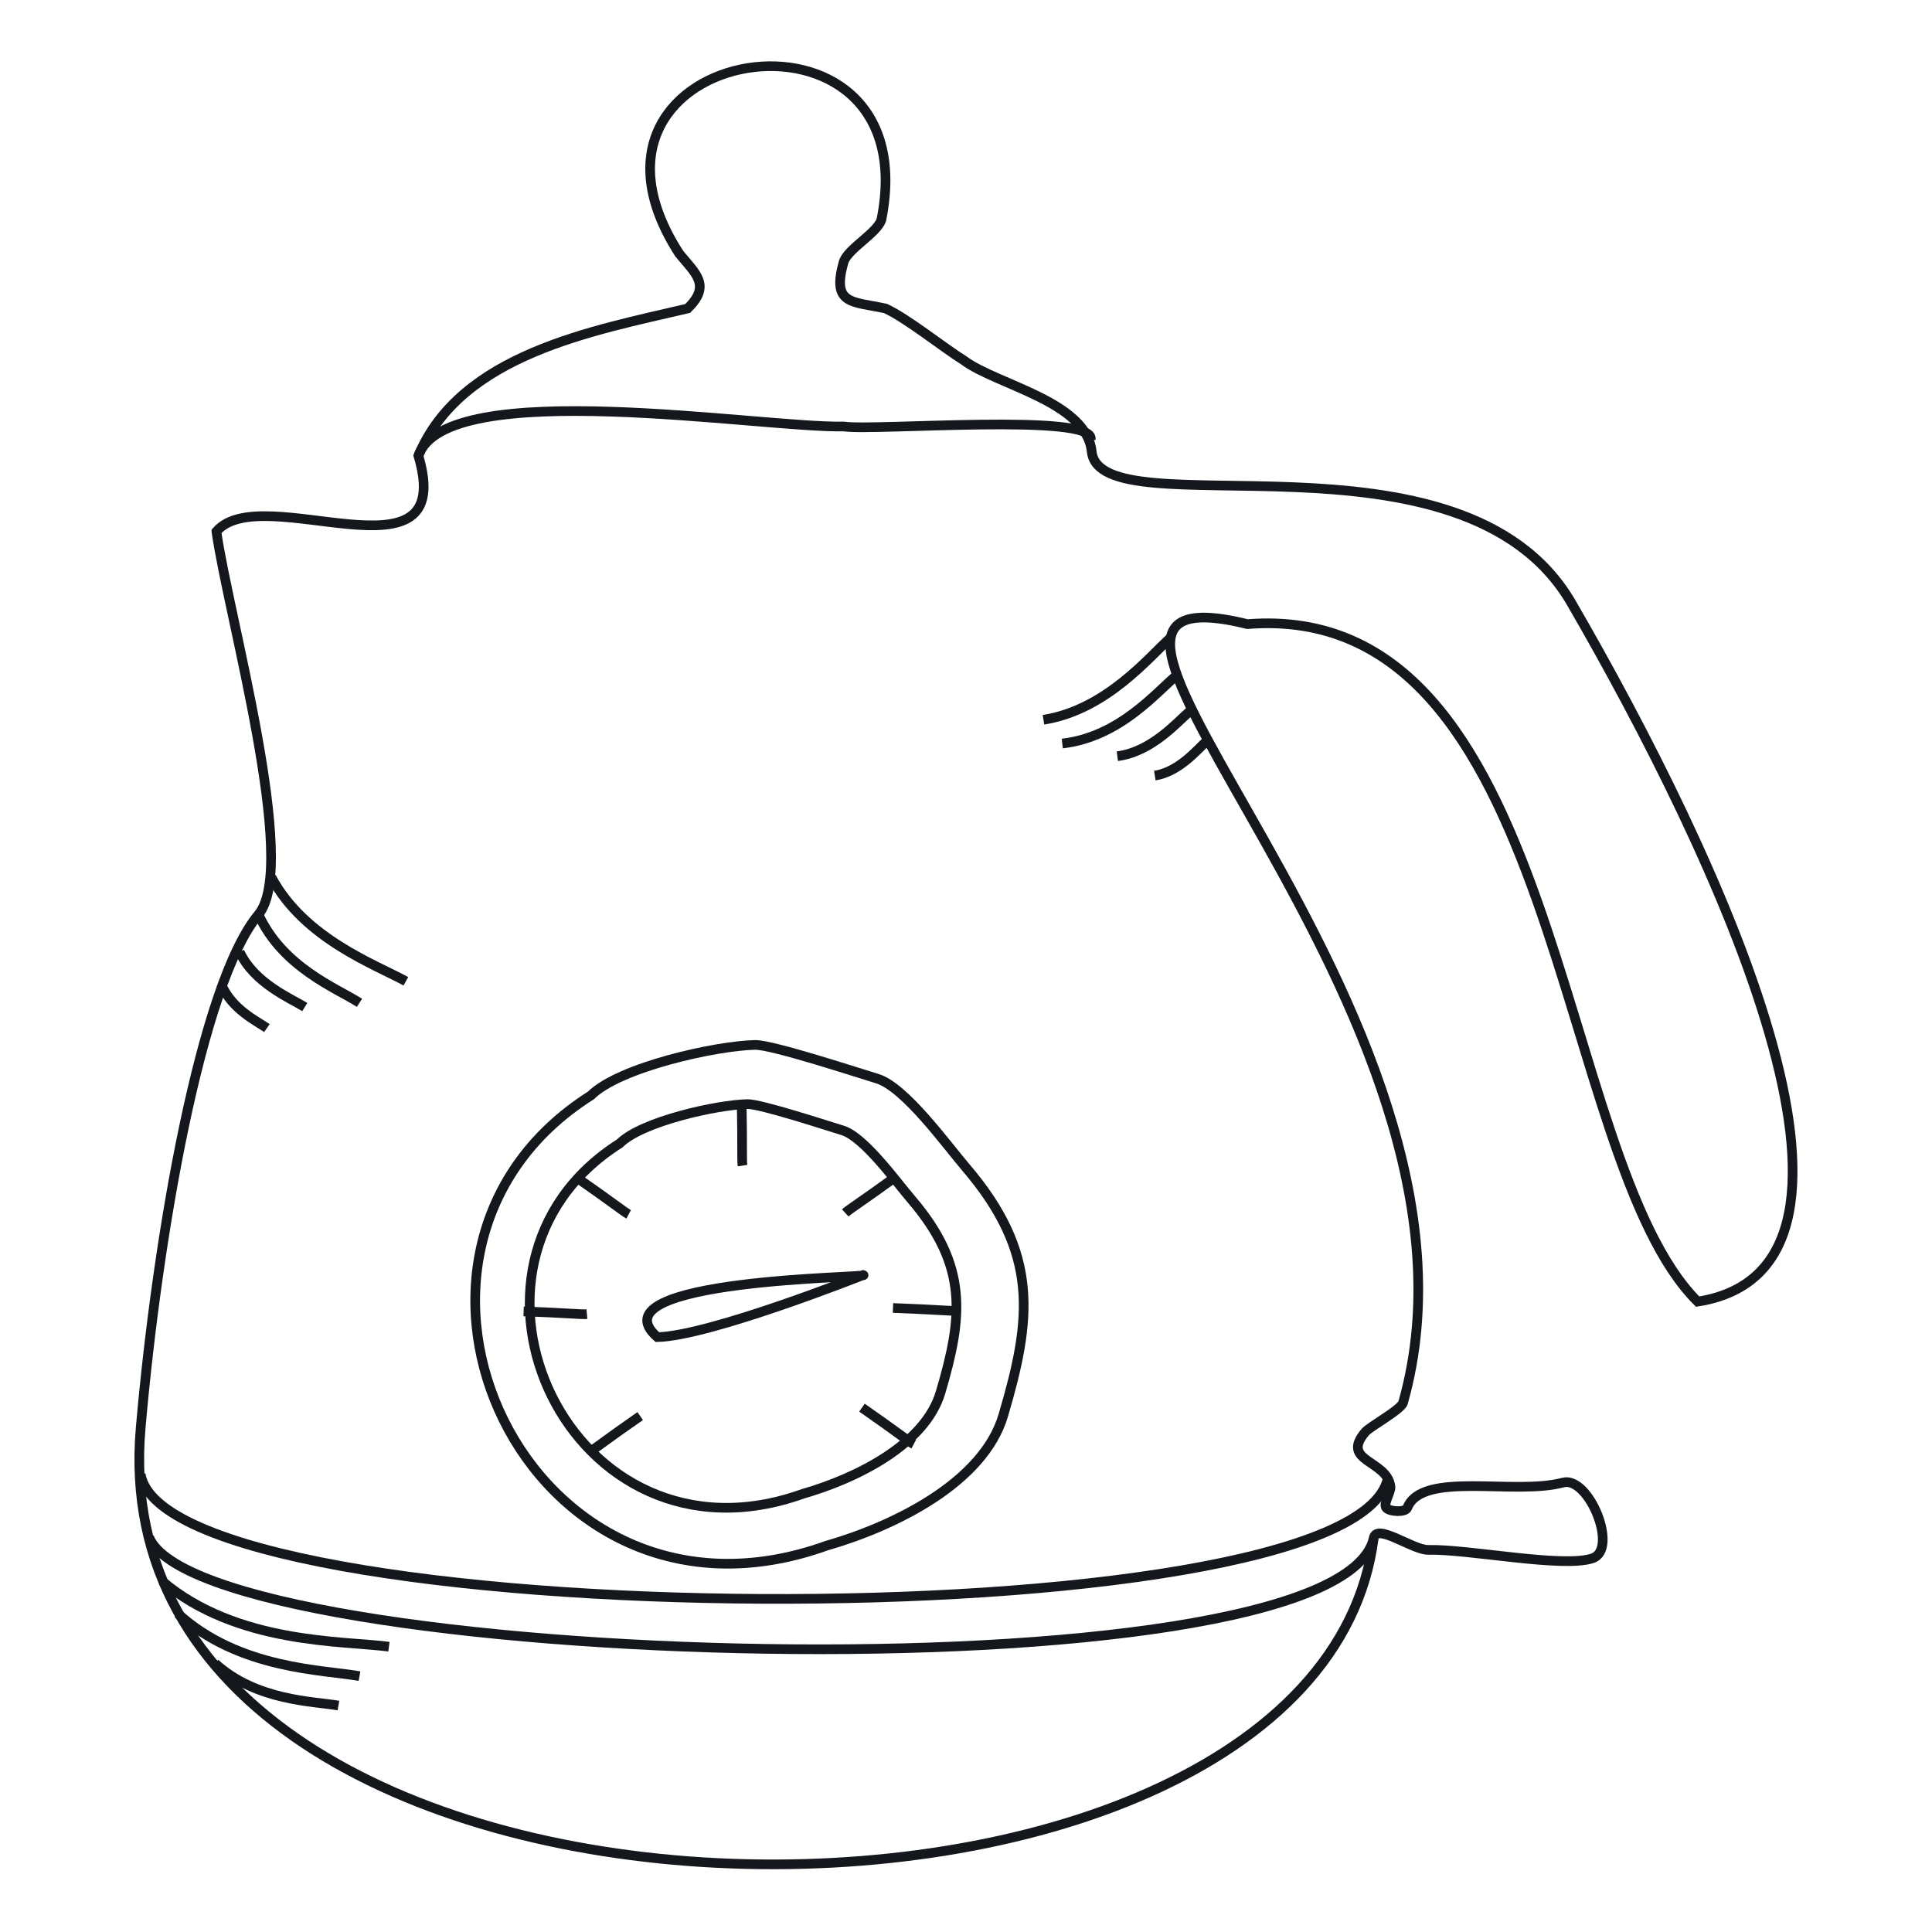 <?xml version="1.0" encoding="UTF-8"?><svg id="Base" xmlns="http://www.w3.org/2000/svg" viewBox="0 0 800 800"><defs><style>.cls-1{fill:none;stroke:#14171c;stroke-miterlimit:10;stroke-width:4px;}</style></defs><g id="Waterboiler"><path class="cls-1" d="M89.61,220.1c4.93,34.8,34.39,138.15,17.42,158.56-23.86,28.71-41.93,133.86-48.78,212.58-20.02,230.14,486.11,235.04,510.54,45.89,.89-6.9,16.18,4.79,22.65,4.64,16.65-.38,55.69,7.6,67.96,3.49,11-3.69-1.54-34.23-12.2-31.36-20.14,5.42-58.33-5.01-64.47,10.45-.8,2.02-7.33,1.68-8.71,0s1.98-6.5,1.74-8.71c-1.21-11.09-20.92-10.32-10.45-22.65,1.97-2.32,14.85-9.26,15.68-12.2,45.7-161.52-176.51-349.96-64.47-322.36,130.72-10.34,126.46,220.98,186.44,280.54,88.87-13.94,7.63-185.93-52.26-289.26-45.07-77.76-195.14-29.3-198.65-62.73-2.18-20.76-39.38-27.6-52.95-37.76-8.26-5.13-23.59-17.44-32.43-21.49-13.99-3-22.5-1.45-17.24-19.56,2.08-5.37,13.55-11.62,15.5-17.04,20.07-99.1-139.97-73.4-83.64,13.94,6.96,8.42,13.18,13.12,3.48,22.65-38.99,9.18-94,18.91-111.52,60.99,16.49,55.63-64.94,9.54-83.64,31.36Z"/><path class="cls-1" d="M58.24,610.41c10.78,66.73,501.61,70.39,516.39,1.79"/><path class="cls-1" d="M61.73,636.55c22.15,54.4,490.52,68.64,507.06,.58"/><path class="cls-1" d="M173.25,188.73c11.27-33.31,142.17-11.38,176.17-12.13,12.35,1.93,104.08-5.79,102.23,5.31"/><path class="cls-1" d="M244.69,453.59c-102.74,65.13-26.31,230.91,97.58,186.44,27.81-7.99,64.94-26.02,73.18-54.01,11.76-39.95,15.03-66.99-15.68-102.81-7.8-9.1-25.1-33.17-36.59-36.59-6.89-2.05-43.35-14.08-50.53-13.94-15.96,.32-56,9.1-67.96,20.91Z"/><path class="cls-1" d="M256.61,473.47c-79.94,50.68-20.47,179.66,75.93,145.06,21.64-6.22,50.53-20.24,56.94-42.03,9.15-31.08,11.69-52.12-12.2-79.99-6.07-7.08-19.53-25.81-28.47-28.47-5.36-1.59-33.73-10.96-39.32-10.85-12.42,.25-43.57,7.08-52.87,16.27Z"/><path class="cls-1" d="M357.44,527.96c4.99,1.13-112.96,1.38-85.26,25.71,21.7-.44,85.26-25.71,85.26-25.71Z"/><path class="cls-1" d="M107.03,378.66c10.04,21.97,32.39,30.53,41.82,36.59"/><path class="cls-1" d="M112.38,363.25c13.64,25.64,43.77,36.44,55.68,43.09"/><path class="cls-1" d="M99.21,394.17c6.22,13.08,21.15,19.22,26.99,22.83"/><path class="cls-1" d="M91.59,407.54c4.36,10.41,14.83,15.3,18.93,18.17"/><path class="cls-1" d="M307.11,456.42c.36,17.34,.01,23.99,.35,26.24"/><path class="cls-1" d="M216.82,543.02c17.33,.62,23.95,1.34,26.21,1.14"/><path class="cls-1" d="M369.77,541.61c17.33,.62,23.95,1.34,26.21,1.14"/><path class="cls-1" d="M238.89,487.69c14.24,9.89,19.42,14.08,21.43,15.14"/><path class="cls-1" d="M371.33,486.97c-14.02,10.21-19.67,13.73-21.33,15.28"/><path class="cls-1" d="M356.92,582.88c14.24,9.89,19.42,14.08,21.43,15.14"/><path class="cls-1" d="M265.09,586.36c-14.24,9.89-19.42,14.08-21.43,15.14"/><path class="cls-1" d="M67.09,654.67c30.94,26.24,75.21,24.7,93.96,27.19"/><path class="cls-1" d="M73.66,668.16c25.3,23.12,60.28,23.21,75.2,25.89"/><path class="cls-1" d="M89.03,688.76c17.18,15.65,40.97,15.68,51.11,17.48"/><path class="cls-1" d="M439.87,307.88c23.99-2.78,39.03-21.41,47.7-28.51"/><path class="cls-1" d="M432.08,298.04c26.26-4.17,43.97-26.3,53.06-34.38"/><path class="cls-1" d="M462.67,313.13c14.36-1.88,24.8-14.2,30.04-18.64"/><path class="cls-1" d="M478.18,321.16c10.17-1.6,17.71-10.92,21.47-14.3"/></g></svg>